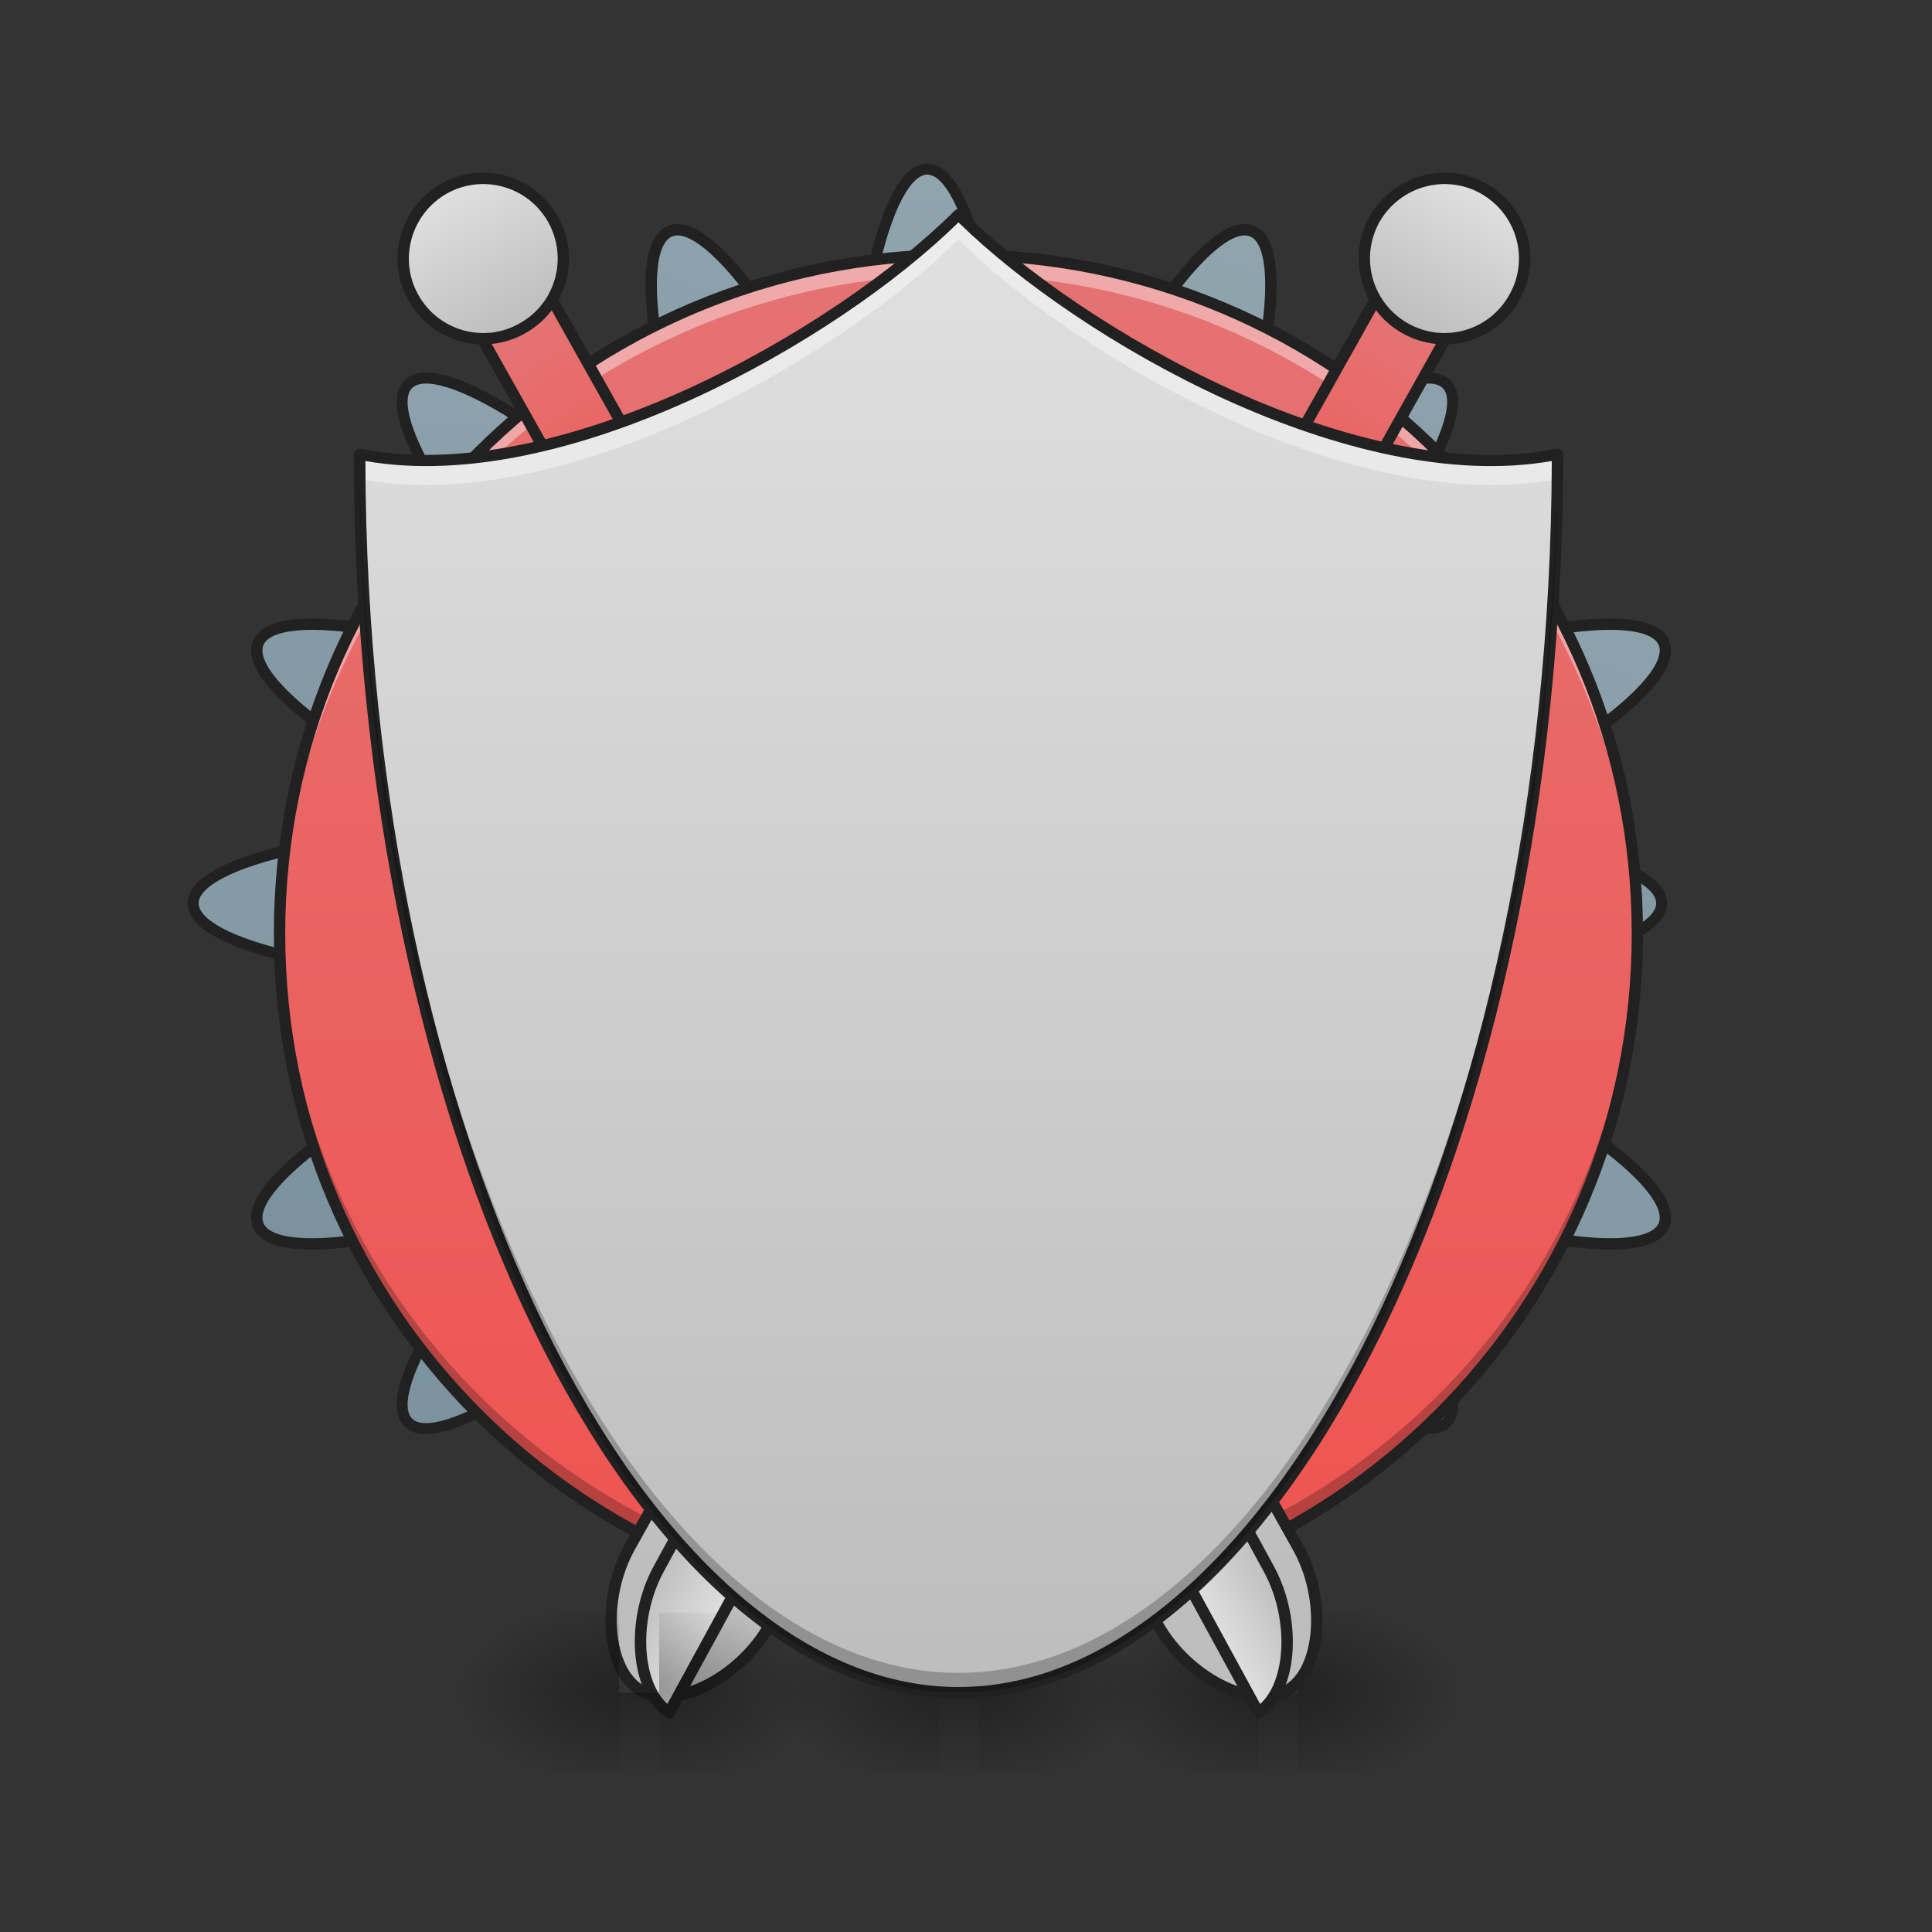 <?xml version="1.0" encoding="UTF-8"?>
<svg xmlns="http://www.w3.org/2000/svg" xmlns:xlink="http://www.w3.org/1999/xlink" width="24pt" height="24pt" viewBox="0 0 24 24" version="1.1">
<rect x="0" y="0" width="24" height="24" fill="#333333" stroke="none"/>
<defs>
<linearGradient id="linear0" gradientUnits="userSpaceOnUse" x1="254" y1="233.5" x2="254" y2="-168.667" gradientTransform="matrix(0.924,0.383,-0.383,0.924,31.74,-94.734)">
<stop offset="0" style="stop-color:rgb(47.059%,56.471%,61.176%);stop-opacity:1;"/>
<stop offset="1" style="stop-color:rgb(56.471%,64.314%,68.235%);stop-opacity:1;"/>
</linearGradient>
<linearGradient id="linear1" gradientUnits="userSpaceOnUse" x1="254" y1="233.5" x2="254" y2="-168.667" gradientTransform="matrix(3.78,0,0,3.78,0,812.598)">
<stop offset="0" style="stop-color:rgb(47.059%,56.471%,61.176%);stop-opacity:1;"/>
<stop offset="1" style="stop-color:rgb(56.471%,64.314%,68.235%);stop-opacity:1;"/>
</linearGradient>
<linearGradient id="linear2" gradientUnits="userSpaceOnUse" x1="254" y1="233.5" x2="254" y2="-168.667" gradientTransform="matrix(0.042,0,0,0.042,1.253,10.239)">
<stop offset="0" style="stop-color:rgb(93.725%,32.549%,31.373%);stop-opacity:1;"/>
<stop offset="1" style="stop-color:rgb(89.804%,45.098%,45.098%);stop-opacity:1;"/>
</linearGradient>
<linearGradient id="linear3" gradientUnits="userSpaceOnUse" x1="254" y1="233.5" x2="254" y2="254.667" gradientTransform="matrix(0.047,0,0,0.047,-2.977,10.079)">
<stop offset="0" style="stop-color:rgb(0%,0%,0%);stop-opacity:0.275;"/>
<stop offset="1" style="stop-color:rgb(0%,0%,0%);stop-opacity:0;"/>
</linearGradient>
<radialGradient id="radial0" gradientUnits="userSpaceOnUse" cx="450.909" cy="189.579" fx="450.909" fy="189.579" r="21.167" gradientTransform="matrix(0,-0.059,-0.105,-0,31.904,47.696)">
<stop offset="0" style="stop-color:rgb(0%,0%,0%);stop-opacity:0.314;"/>
<stop offset="0.222" style="stop-color:rgb(0%,0%,0%);stop-opacity:0.275;"/>
<stop offset="1" style="stop-color:rgb(0%,0%,0%);stop-opacity:0;"/>
</radialGradient>
<radialGradient id="radial1" gradientUnits="userSpaceOnUse" cx="450.909" cy="189.579" fx="450.909" fy="189.579" r="21.167" gradientTransform="matrix(-0,0.059,0.105,0,-8.089,-5.646)">
<stop offset="0" style="stop-color:rgb(0%,0%,0%);stop-opacity:0.314;"/>
<stop offset="0.222" style="stop-color:rgb(0%,0%,0%);stop-opacity:0.275;"/>
<stop offset="1" style="stop-color:rgb(0%,0%,0%);stop-opacity:0;"/>
</radialGradient>
<radialGradient id="radial2" gradientUnits="userSpaceOnUse" cx="450.909" cy="189.579" fx="450.909" fy="189.579" r="21.167" gradientTransform="matrix(-0,-0.059,0.105,-0,-8.089,47.696)">
<stop offset="0" style="stop-color:rgb(0%,0%,0%);stop-opacity:0.314;"/>
<stop offset="0.222" style="stop-color:rgb(0%,0%,0%);stop-opacity:0.275;"/>
<stop offset="1" style="stop-color:rgb(0%,0%,0%);stop-opacity:0;"/>
</radialGradient>
<radialGradient id="radial3" gradientUnits="userSpaceOnUse" cx="450.909" cy="189.579" fx="450.909" fy="189.579" r="21.167" gradientTransform="matrix(0,0.059,-0.105,0,31.904,-5.646)">
<stop offset="0" style="stop-color:rgb(0%,0%,0%);stop-opacity:0.314;"/>
<stop offset="0.222" style="stop-color:rgb(0%,0%,0%);stop-opacity:0.275;"/>
<stop offset="1" style="stop-color:rgb(0%,0%,0%);stop-opacity:0;"/>
</radialGradient>
<linearGradient id="linear4" gradientUnits="userSpaceOnUse" x1="720" y1="1695.118" x2="720" y2="575.118" gradientTransform="matrix(0.265,0,-0,0.265,37.768,-206.287)">
<stop offset="0" style="stop-color:rgb(74.118%,74.118%,74.118%);stop-opacity:1;"/>
<stop offset="1" style="stop-color:rgb(87.843%,87.843%,87.843%);stop-opacity:1;"/>
</linearGradient>
<linearGradient id="linear5" gradientUnits="userSpaceOnUse" x1="637.253" y1="1262.188" x2="717.253" y2="1262.188" gradientTransform="matrix(1,0,-0,1,142.747,32.931)">
<stop offset="0" style="stop-color:rgb(74.118%,74.118%,74.118%);stop-opacity:1;"/>
<stop offset="1" style="stop-color:rgb(87.843%,87.843%,87.843%);stop-opacity:1;"/>
</linearGradient>
<linearGradient id="linear6" gradientUnits="userSpaceOnUse" x1="190.5" y1="-73.417" x2="190.5" y2="-158.083" gradientTransform="matrix(1,0,0,1,37.768,8.713)">
<stop offset="0" style="stop-color:rgb(93.725%,32.549%,31.373%);stop-opacity:1;"/>
<stop offset="1" style="stop-color:rgb(89.804%,45.098%,45.098%);stop-opacity:1;"/>
</linearGradient>
<linearGradient id="linear7" gradientUnits="userSpaceOnUse" x1="190.5" y1="-52.25" x2="190.5" y2="-73.417" gradientTransform="matrix(1,0,0,1,37.768,8.713)">
<stop offset="0" style="stop-color:rgb(55.294%,43.137%,38.824%);stop-opacity:1;"/>
<stop offset="1" style="stop-color:rgb(63.137%,53.333%,49.804%);stop-opacity:1;"/>
</linearGradient>
<linearGradient id="linear8" gradientUnits="userSpaceOnUse" x1="190.5" y1="-158.083" x2="190.5" y2="-200.417" gradientTransform="matrix(1,0,0,1,37.768,8.713)">
<stop offset="0" style="stop-color:rgb(74.118%,74.118%,74.118%);stop-opacity:1;"/>
<stop offset="1" style="stop-color:rgb(87.843%,87.843%,87.843%);stop-opacity:1;"/>
</linearGradient>
<linearGradient id="linear9" gradientUnits="userSpaceOnUse" x1="254" y1="233.5" x2="254" y2="254.667" gradientTransform="matrix(0.047,0,0,0.047,0.992,10.079)">
<stop offset="0" style="stop-color:rgb(0%,0%,0%);stop-opacity:0.275;"/>
<stop offset="1" style="stop-color:rgb(0%,0%,0%);stop-opacity:0;"/>
</linearGradient>
<radialGradient id="radial4" gradientUnits="userSpaceOnUse" cx="450.909" cy="189.579" fx="450.909" fy="189.579" r="21.167" gradientTransform="matrix(0,-0.059,-0.105,-0,35.873,47.696)">
<stop offset="0" style="stop-color:rgb(0%,0%,0%);stop-opacity:0.314;"/>
<stop offset="0.222" style="stop-color:rgb(0%,0%,0%);stop-opacity:0.275;"/>
<stop offset="1" style="stop-color:rgb(0%,0%,0%);stop-opacity:0;"/>
</radialGradient>
<radialGradient id="radial5" gradientUnits="userSpaceOnUse" cx="450.909" cy="189.579" fx="450.909" fy="189.579" r="21.167" gradientTransform="matrix(-0,0.059,0.105,0,-4.12,-5.646)">
<stop offset="0" style="stop-color:rgb(0%,0%,0%);stop-opacity:0.314;"/>
<stop offset="0.222" style="stop-color:rgb(0%,0%,0%);stop-opacity:0.275;"/>
<stop offset="1" style="stop-color:rgb(0%,0%,0%);stop-opacity:0;"/>
</radialGradient>
<radialGradient id="radial6" gradientUnits="userSpaceOnUse" cx="450.909" cy="189.579" fx="450.909" fy="189.579" r="21.167" gradientTransform="matrix(-0,-0.059,0.105,-0,-4.12,47.696)">
<stop offset="0" style="stop-color:rgb(0%,0%,0%);stop-opacity:0.314;"/>
<stop offset="0.222" style="stop-color:rgb(0%,0%,0%);stop-opacity:0.275;"/>
<stop offset="1" style="stop-color:rgb(0%,0%,0%);stop-opacity:0;"/>
</radialGradient>
<radialGradient id="radial7" gradientUnits="userSpaceOnUse" cx="450.909" cy="189.579" fx="450.909" fy="189.579" r="21.167" gradientTransform="matrix(0,0.059,-0.105,0,35.873,-5.646)">
<stop offset="0" style="stop-color:rgb(0%,0%,0%);stop-opacity:0.314;"/>
<stop offset="0.222" style="stop-color:rgb(0%,0%,0%);stop-opacity:0.275;"/>
<stop offset="1" style="stop-color:rgb(0%,0%,0%);stop-opacity:0;"/>
</radialGradient>
<linearGradient id="linear10" gradientUnits="userSpaceOnUse" x1="720" y1="1695.118" x2="720" y2="575.118" gradientTransform="matrix(0.265,0,-0,0.265,37.768,-206.287)">
<stop offset="0" style="stop-color:rgb(74.118%,74.118%,74.118%);stop-opacity:1;"/>
<stop offset="1" style="stop-color:rgb(87.843%,87.843%,87.843%);stop-opacity:1;"/>
</linearGradient>
<linearGradient id="linear11" gradientUnits="userSpaceOnUse" x1="637.253" y1="1262.188" x2="717.253" y2="1262.188" gradientTransform="matrix(1,0,0,1,142.747,32.931)">
<stop offset="0" style="stop-color:rgb(74.118%,74.118%,74.118%);stop-opacity:1;"/>
<stop offset="1" style="stop-color:rgb(87.843%,87.843%,87.843%);stop-opacity:1;"/>
</linearGradient>
<linearGradient id="linear12" gradientUnits="userSpaceOnUse" x1="190.5" y1="-73.417" x2="190.5" y2="-158.083" gradientTransform="matrix(1,0,0,1,37.768,8.713)">
<stop offset="0" style="stop-color:rgb(93.725%,32.549%,31.373%);stop-opacity:1;"/>
<stop offset="1" style="stop-color:rgb(89.804%,45.098%,45.098%);stop-opacity:1;"/>
</linearGradient>
<linearGradient id="linear13" gradientUnits="userSpaceOnUse" x1="190.5" y1="-52.25" x2="190.5" y2="-73.417" gradientTransform="matrix(1,0,0,1,37.768,8.713)">
<stop offset="0" style="stop-color:rgb(55.294%,43.137%,38.824%);stop-opacity:1;"/>
<stop offset="1" style="stop-color:rgb(63.137%,53.333%,49.804%);stop-opacity:1;"/>
</linearGradient>
<linearGradient id="linear14" gradientUnits="userSpaceOnUse" x1="190.5" y1="-158.083" x2="190.5" y2="-200.417" gradientTransform="matrix(1,0,0,1,37.768,8.713)">
<stop offset="0" style="stop-color:rgb(74.118%,74.118%,74.118%);stop-opacity:1;"/>
<stop offset="1" style="stop-color:rgb(87.843%,87.843%,87.843%);stop-opacity:1;"/>
</linearGradient>
<linearGradient id="linear15" gradientUnits="userSpaceOnUse" x1="254" y1="233.5" x2="254" y2="-158.083" gradientTransform="matrix(0.047,0,0,0.047,0,10.079)">
<stop offset="0" style="stop-color:rgb(74.118%,74.118%,74.118%);stop-opacity:1;"/>
<stop offset="1" style="stop-color:rgb(87.843%,87.843%,87.843%);stop-opacity:1;"/>
</linearGradient>
<linearGradient id="linear16" gradientUnits="userSpaceOnUse" x1="254" y1="233.5" x2="254" y2="254.667" gradientTransform="matrix(0.047,0,0,0.047,-6.946,10.079)">
<stop offset="0" style="stop-color:rgb(0%,0%,0%);stop-opacity:0.275;"/>
<stop offset="1" style="stop-color:rgb(0%,0%,0%);stop-opacity:0;"/>
</linearGradient>
<radialGradient id="radial8" gradientUnits="userSpaceOnUse" cx="450.909" cy="189.579" fx="450.909" fy="189.579" r="21.167" gradientTransform="matrix(0,-0.059,-0.105,-0,27.935,47.696)">
<stop offset="0" style="stop-color:rgb(0%,0%,0%);stop-opacity:0.314;"/>
<stop offset="0.222" style="stop-color:rgb(0%,0%,0%);stop-opacity:0.275;"/>
<stop offset="1" style="stop-color:rgb(0%,0%,0%);stop-opacity:0;"/>
</radialGradient>
<radialGradient id="radial9" gradientUnits="userSpaceOnUse" cx="450.909" cy="189.579" fx="450.909" fy="189.579" r="21.167" gradientTransform="matrix(-0,0.059,0.105,0,-12.058,-5.646)">
<stop offset="0" style="stop-color:rgb(0%,0%,0%);stop-opacity:0.314;"/>
<stop offset="0.222" style="stop-color:rgb(0%,0%,0%);stop-opacity:0.275;"/>
<stop offset="1" style="stop-color:rgb(0%,0%,0%);stop-opacity:0;"/>
</radialGradient>
<radialGradient id="radial10" gradientUnits="userSpaceOnUse" cx="450.909" cy="189.579" fx="450.909" fy="189.579" r="21.167" gradientTransform="matrix(-0,-0.059,0.105,-0,-12.058,47.696)">
<stop offset="0" style="stop-color:rgb(0%,0%,0%);stop-opacity:0.314;"/>
<stop offset="0.222" style="stop-color:rgb(0%,0%,0%);stop-opacity:0.275;"/>
<stop offset="1" style="stop-color:rgb(0%,0%,0%);stop-opacity:0;"/>
</radialGradient>
<radialGradient id="radial11" gradientUnits="userSpaceOnUse" cx="450.909" cy="189.579" fx="450.909" fy="189.579" r="21.167" gradientTransform="matrix(0,0.059,-0.105,0,27.935,-5.646)">
<stop offset="0" style="stop-color:rgb(0%,0%,0%);stop-opacity:0.314;"/>
<stop offset="0.222" style="stop-color:rgb(0%,0%,0%);stop-opacity:0.275;"/>
<stop offset="1" style="stop-color:rgb(0%,0%,0%);stop-opacity:0;"/>
</radialGradient>
</defs>
<g id="surface1">
<path style="fill-rule:nonzero;fill:url(#linear0);stroke-width:3;stroke-linecap:round;stroke-linejoin:round;stroke:rgb(12.941%,12.941%,12.941%);stroke-opacity:1;stroke-miterlimit:4;" d="M 330.968 -153.339 C 320.136 -157.839 295.138 -122.176 274.974 -73.43 L 253.976 -22.935 L 233.061 -73.43 C 212.896 -122.176 187.899 -157.839 177.066 -153.339 C 166.234 -148.84 173.733 -106.01 193.981 -57.265 L 214.896 -6.687 L 164.318 -27.601 C 115.572 -47.849 72.743 -55.349 68.243 -44.516 C 63.744 -33.684 99.407 -8.686 148.153 11.478 L 198.648 32.393 L 148.153 53.391 C 99.407 73.556 63.744 98.553 68.243 109.386 C 72.743 120.218 115.572 112.635 164.318 92.471 L 214.896 71.556 L 193.981 122.134 C 173.733 170.88 166.234 213.709 177.066 218.209 C 187.899 222.708 212.896 187.045 233.061 138.3 L 253.976 87.721 L 274.974 138.3 C 295.138 187.045 320.136 222.708 330.968 218.209 C 341.801 213.709 334.218 170.88 314.053 122.134 L 293.139 71.556 L 343.717 92.471 C 392.463 112.635 435.292 120.218 439.791 109.386 C 444.291 98.553 408.628 73.556 359.882 53.391 L 309.304 32.393 L 359.882 11.478 C 408.628 -8.686 444.291 -33.684 439.791 -44.516 C 435.292 -55.349 392.463 -47.849 343.717 -27.601 L 293.139 -6.687 L 314.053 -57.265 C 334.218 -106.01 341.801 -148.84 330.968 -153.339 Z M 330.968 -153.339 " transform="matrix(0.047,0,0,0.047,0,10.079)"/>
<path style="fill-rule:nonzero;fill:url(#linear1);stroke-width:11.339;stroke-linecap:round;stroke-linejoin:round;stroke:rgb(12.941%,12.941%,12.941%);stroke-opacity:1;stroke-miterlimit:4;" d="M 959.908 175.101 C 915.818 175.101 879.916 335.716 879.916 535.067 L 879.916 741.976 L 733.788 595.849 C 592.699 454.76 453.815 366.264 422.637 397.757 C 391.144 428.935 479.639 567.82 620.728 708.909 L 766.856 855.037 L 559.947 855.037 C 360.596 855.037 199.981 890.939 199.981 935.029 C 199.981 979.434 360.596 1015.021 559.947 1015.021 L 766.856 1015.021 L 620.728 1161.464 C 479.639 1302.553 391.144 1441.122 422.637 1472.615 C 453.815 1503.793 592.699 1415.613 733.788 1274.524 L 879.916 1128.396 L 879.916 1334.991 C 879.916 1534.657 915.818 1695.271 959.908 1695.271 C 1004.314 1695.271 1039.901 1534.657 1039.901 1334.991 L 1039.901 1128.396 L 1186.343 1274.524 C 1327.432 1415.613 1466.002 1503.793 1497.495 1472.615 C 1528.673 1441.122 1440.492 1302.553 1299.404 1161.464 L 1153.276 1015.021 L 1359.87 1015.021 C 1559.536 1015.021 1720.151 979.434 1720.151 935.029 C 1720.151 890.939 1559.536 855.037 1359.87 855.037 L 1153.276 855.037 L 1299.404 708.909 C 1440.492 567.82 1528.673 428.935 1497.495 397.757 C 1466.002 366.264 1327.432 454.76 1186.343 595.849 L 1039.901 741.976 L 1039.901 535.067 C 1039.901 335.716 1004.314 175.101 959.908 175.101 Z M 959.908 175.101 " transform="matrix(0.012,0,0,0.012,0,0)"/>
<path style=" stroke:none;fill-rule:nonzero;fill:url(#linear2);" d="M 11.906 3.164 C 16.566 3.164 20.34 6.941 20.34 11.598 C 20.34 16.258 16.566 20.031 11.906 20.031 C 7.25 20.031 3.473 16.258 3.473 11.598 C 3.473 6.941 7.25 3.164 11.906 3.164 Z M 11.906 3.164 "/>
<path style=" stroke:none;fill-rule:nonzero;fill:url(#linear3);" d="M 11.66 21.027 L 12.156 21.027 L 12.156 22.02 L 11.66 22.02 Z M 11.66 21.027 "/>
<path style=" stroke:none;fill-rule:nonzero;fill:url(#radial0);" d="M 12.156 21.027 L 14.141 21.027 L 14.141 20.031 L 12.156 20.031 Z M 12.156 21.027 "/>
<path style=" stroke:none;fill-rule:nonzero;fill:url(#radial1);" d="M 11.66 21.027 L 9.676 21.027 L 9.676 22.02 L 11.66 22.02 Z M 11.66 21.027 "/>
<path style=" stroke:none;fill-rule:nonzero;fill:url(#radial2);" d="M 11.66 21.027 L 9.676 21.027 L 9.676 20.031 L 11.66 20.031 Z M 11.66 21.027 "/>
<path style=" stroke:none;fill-rule:nonzero;fill:url(#radial3);" d="M 12.156 21.027 L 14.141 21.027 L 14.141 22.02 L 12.156 22.02 Z M 12.156 21.027 "/>
<path style=" stroke:none;fill-rule:nonzero;fill:rgb(100%,100%,100%);fill-opacity:0.392;" d="M 11.906 3.164 C 7.234 3.164 3.473 6.926 3.473 11.598 C 3.473 11.641 3.473 11.68 3.473 11.723 C 3.539 7.109 7.277 3.414 11.906 3.414 C 16.539 3.414 20.273 7.109 20.34 11.723 C 20.34 11.68 20.34 11.641 20.34 11.598 C 20.34 6.926 16.578 3.164 11.906 3.164 Z M 11.906 3.164 "/>
<path style=" stroke:none;fill-rule:nonzero;fill:rgb(0%,0%,0%);fill-opacity:0.235;" d="M 11.906 20.031 C 7.234 20.031 3.473 16.27 3.473 11.598 C 3.473 11.559 3.473 11.516 3.473 11.477 C 3.539 16.09 7.277 19.785 11.906 19.785 C 16.539 19.785 20.273 16.09 20.34 11.477 C 20.34 11.516 20.34 11.559 20.34 11.598 C 20.34 16.27 16.578 20.031 11.906 20.031 Z M 11.906 20.031 "/>
<path style=" stroke:none;fill-rule:nonzero;fill:rgb(12.941%,12.941%,12.941%);fill-opacity:1;" d="M 11.906 3.094 C 7.195 3.094 3.402 6.887 3.402 11.598 C 3.402 16.309 7.195 20.102 11.906 20.102 C 16.617 20.102 20.41 16.309 20.41 11.598 C 20.41 6.887 16.617 3.094 11.906 3.094 Z M 11.906 3.234 C 16.543 3.234 20.27 6.965 20.27 11.598 C 20.27 16.234 16.543 19.961 11.906 19.961 C 7.273 19.961 3.543 16.234 3.543 11.598 C 3.543 6.965 7.273 3.234 11.906 3.234 Z M 11.906 3.234 "/>
<path style="fill-rule:nonzero;fill:url(#linear4);stroke-width:3;stroke-linecap:round;stroke-linejoin:round;stroke:rgb(12.941%,12.941%,12.941%);stroke-opacity:1;stroke-miterlimit:4;" d="M 207.094 -54.151 L 207.075 231.621 C 207.094 247.486 217.717 263.386 228.279 263.349 C 238.883 263.385 249.427 247.483 249.408 231.619 L 249.428 -54.154 Z M 207.094 -54.151 " transform="matrix(0.041,0.023,-0.023,0.041,4.663,4.954)"/>
<path style="fill-rule:nonzero;fill:url(#linear5);stroke-width:11.339;stroke-linecap:round;stroke-linejoin:round;stroke:rgb(12.941%,12.941%,12.941%);stroke-opacity:1;stroke-miterlimit:4;" d="M 782.718 607.932 L 782.644 1688.017 C 782.631 1746.572 820.862 1805.23 859.976 1808.103 L 859.906 608.096 Z M 782.718 607.932 " transform="matrix(0.011,0.006,-0.006,0.011,9.702,-3.775)"/>
<path style="fill-rule:nonzero;fill:url(#linear6);stroke-width:3;stroke-linecap:round;stroke-linejoin:round;stroke:rgb(12.941%,12.941%,12.941%);stroke-opacity:1;stroke-miterlimit:4;" d="M 228.253 -181.153 C 234.155 -181.097 238.879 -176.415 238.822 -170.513 L 238.866 -32.95 C 238.882 -27.09 234.087 -22.397 228.227 -22.381 C 222.439 -22.407 217.715 -27.089 217.699 -32.949 L 217.655 -170.512 C 217.712 -176.414 222.393 -181.137 228.253 -181.153 Z M 228.253 -181.153 " transform="matrix(0.041,0.023,-0.023,0.041,4.663,4.954)"/>
<path style="fill-rule:nonzero;fill:url(#linear7);stroke-width:3;stroke-linecap:round;stroke-linejoin:round;stroke:rgb(12.941%,12.941%,12.941%);stroke-opacity:1;stroke-miterlimit:4;" d="M 180.63 -64.658 L 275.86 -64.7 C 278.847 -64.692 281.193 -62.295 281.216 -59.422 L 281.181 -48.817 C 281.204 -45.944 278.848 -43.526 275.861 -43.533 L 180.631 -43.491 C 177.717 -43.54 175.37 -45.938 175.347 -48.811 L 175.382 -59.415 C 175.318 -62.361 177.715 -64.707 180.63 -64.658 Z M 180.63 -64.658 " transform="matrix(0.041,0.023,-0.023,0.041,4.663,4.954)"/>
<path style="fill-rule:nonzero;fill:url(#linear8);stroke-width:3;stroke-linecap:round;stroke-linejoin:round;stroke:rgb(12.941%,12.941%,12.941%);stroke-opacity:1;stroke-miterlimit:4;" d="M 228.217 -191.716 C 239.979 -191.675 249.467 -182.24 249.385 -170.55 C 249.416 -158.83 239.981 -149.341 228.219 -149.382 C 216.571 -149.392 207.083 -158.828 207.051 -170.548 C 207.133 -182.237 216.569 -191.726 228.217 -191.716 Z M 228.217 -191.716 " transform="matrix(0.041,0.023,-0.023,0.041,4.663,4.954)"/>
<path style=" stroke:none;fill-rule:nonzero;fill:url(#linear9);" d="M 15.629 21.027 L 16.125 21.027 L 16.125 22.02 L 15.629 22.02 Z M 15.629 21.027 "/>
<path style=" stroke:none;fill-rule:nonzero;fill:url(#radial4);" d="M 16.125 21.027 L 18.109 21.027 L 18.109 20.031 L 16.125 20.031 Z M 16.125 21.027 "/>
<path style=" stroke:none;fill-rule:nonzero;fill:url(#radial5);" d="M 15.629 21.027 L 13.645 21.027 L 13.645 22.02 L 15.629 22.02 Z M 15.629 21.027 "/>
<path style=" stroke:none;fill-rule:nonzero;fill:url(#radial6);" d="M 15.629 21.027 L 13.645 21.027 L 13.645 20.031 L 15.629 20.031 Z M 15.629 21.027 "/>
<path style=" stroke:none;fill-rule:nonzero;fill:url(#radial7);" d="M 16.125 21.027 L 18.109 21.027 L 18.109 22.02 L 16.125 22.02 Z M 16.125 21.027 "/>
<path style="fill-rule:nonzero;fill:url(#linear10);stroke-width:3;stroke-linecap:round;stroke-linejoin:round;stroke:rgb(12.941%,12.941%,12.941%);stroke-opacity:1;stroke-miterlimit:4;" d="M 207.066 -54.135 L 207.119 231.595 C 207.066 247.502 217.689 263.402 228.251 263.365 C 238.856 263.401 249.399 247.499 249.453 231.593 L 249.4 -54.138 Z M 207.066 -54.135 " transform="matrix(-0.041,0.023,0.023,0.041,19.285,4.954)"/>
<path style="fill-rule:nonzero;fill:url(#linear11);stroke-width:11.339;stroke-linecap:round;stroke-linejoin:round;stroke:rgb(12.941%,12.941%,12.941%);stroke-opacity:1;stroke-miterlimit:4;" d="M 782.613 607.993 L 782.812 1687.92 C 782.799 1746.475 820.757 1805.291 860.144 1808.006 L 860.074 608 Z M 782.613 607.993 " transform="matrix(-0.011,0.006,0.006,0.011,14.245,-3.775)"/>
<path style="fill-rule:nonzero;fill:url(#linear12);stroke-width:3;stroke-linecap:round;stroke-linejoin:round;stroke:rgb(12.941%,12.941%,12.941%);stroke-opacity:1;stroke-miterlimit:4;" d="M 228.226 -181.137 C 234.127 -181.081 238.851 -176.399 238.867 -170.539 L 238.838 -32.934 C 238.854 -27.074 234.131 -22.423 228.271 -22.407 C 222.411 -22.391 217.687 -27.073 217.672 -32.933 L 217.7 -170.538 C 217.684 -176.398 222.438 -181.163 228.226 -181.137 Z M 228.226 -181.137 " transform="matrix(-0.041,0.023,0.023,0.041,19.285,4.954)"/>
<path style="fill-rule:nonzero;fill:url(#linear13);stroke-width:3;stroke-linecap:round;stroke-linejoin:round;stroke:rgb(12.941%,12.941%,12.941%);stroke-opacity:1;stroke-miterlimit:4;" d="M 180.674 -64.684 L 275.904 -64.725 C 278.819 -64.676 281.238 -62.32 281.189 -59.406 L 281.153 -48.801 C 281.176 -45.928 278.82 -43.51 275.905 -43.559 L 180.676 -43.517 C 177.689 -43.524 175.342 -45.922 175.391 -48.837 L 175.355 -59.399 C 175.362 -62.386 177.688 -64.691 180.674 -64.684 Z M 180.674 -64.684 " transform="matrix(-0.041,0.023,0.023,0.041,19.285,4.954)"/>
<path style="fill-rule:nonzero;fill:url(#linear14);stroke-width:3;stroke-linecap:round;stroke-linejoin:round;stroke:rgb(12.941%,12.941%,12.941%);stroke-opacity:1;stroke-miterlimit:4;" d="M 228.261 -191.741 C 239.951 -191.659 249.439 -182.224 249.429 -170.576 C 249.461 -158.856 239.953 -149.325 228.264 -149.408 C 216.543 -149.376 207.127 -158.853 207.096 -170.573 C 207.106 -182.221 216.541 -191.71 228.261 -191.741 Z M 228.261 -191.741 " transform="matrix(-0.041,0.023,0.023,0.041,19.285,4.954)"/>
<path style=" stroke:none;fill-rule:nonzero;fill:url(#linear15);" d="M 4.465 5.645 C 4.465 14.078 7.938 21.027 11.906 21.027 C 15.875 21.027 19.348 14.078 19.348 5.645 C 16.867 6.141 13.395 4.156 11.906 2.668 C 10.418 4.156 6.945 6.141 4.465 5.645 Z M 4.465 5.645 "/>
<path style=" stroke:none;fill-rule:nonzero;fill:rgb(100%,100%,100%);fill-opacity:0.392;" d="M 11.906 2.668 C 10.418 4.156 6.945 6.141 4.465 5.645 C 4.465 5.746 4.465 5.848 4.469 5.949 C 6.949 6.441 10.418 4.461 11.906 2.973 C 13.395 4.461 16.867 6.441 19.348 5.949 C 19.348 5.848 19.348 5.746 19.348 5.645 C 16.867 6.141 13.395 4.156 11.906 2.668 Z M 11.906 2.668 "/>
<path style=" stroke:none;fill-rule:nonzero;fill:rgb(12.941%,12.941%,12.941%);fill-opacity:1;" d="M 11.906 2.598 C 11.887 2.598 11.871 2.605 11.859 2.617 C 11.121 3.355 9.887 4.219 8.531 4.836 C 7.172 5.453 5.695 5.82 4.48 5.574 C 4.457 5.57 4.438 5.578 4.422 5.59 C 4.406 5.605 4.395 5.625 4.395 5.645 C 4.395 9.871 5.266 13.727 6.633 16.527 C 8.004 19.332 9.883 21.098 11.906 21.098 C 13.934 21.098 15.809 19.332 17.18 16.527 C 18.551 13.727 19.418 9.871 19.418 5.645 C 19.418 5.625 19.41 5.605 19.395 5.59 C 19.379 5.578 19.355 5.57 19.336 5.574 C 18.121 5.82 16.641 5.453 15.285 4.836 C 13.93 4.219 12.691 3.355 11.957 2.617 C 11.945 2.605 11.926 2.598 11.906 2.598 Z M 11.906 2.762 C 12.664 3.504 13.883 4.352 15.227 4.965 C 16.57 5.574 18.031 5.945 19.277 5.727 C 19.266 9.902 18.402 13.707 17.055 16.469 C 15.695 19.246 13.852 20.957 11.906 20.957 C 9.965 20.957 8.121 19.246 6.762 16.469 C 5.41 13.707 4.547 9.902 4.539 5.727 C 5.785 5.945 7.246 5.574 8.586 4.965 C 9.934 4.352 11.152 3.504 11.906 2.762 Z M 11.906 2.762 "/>
<path style=" stroke:none;fill-rule:nonzero;fill:url(#linear16);" d="M 7.691 21.027 L 8.188 21.027 L 8.188 22.02 L 7.691 22.02 Z M 7.691 21.027 "/>
<path style=" stroke:none;fill-rule:nonzero;fill:url(#radial8);" d="M 8.188 21.027 L 10.172 21.027 L 10.172 20.031 L 8.188 20.031 Z M 8.188 21.027 "/>
<path style=" stroke:none;fill-rule:nonzero;fill:url(#radial9);" d="M 7.691 21.027 L 5.707 21.027 L 5.707 22.02 L 7.691 22.02 Z M 7.691 21.027 "/>
<path style=" stroke:none;fill-rule:nonzero;fill:url(#radial10);" d="M 7.691 21.027 L 5.707 21.027 L 5.707 20.031 L 7.691 20.031 Z M 7.691 21.027 "/>
<path style=" stroke:none;fill-rule:nonzero;fill:url(#radial11);" d="M 8.188 21.027 L 10.172 21.027 L 10.172 22.02 L 8.188 22.02 Z M 8.188 21.027 "/>
<path style=" stroke:none;fill-rule:nonzero;fill:rgb(0%,0%,0%);fill-opacity:0.235;" d="M 4.465 5.645 C 4.465 14.078 7.938 21.027 11.906 21.027 C 15.875 21.027 19.348 14.078 19.348 5.645 C 19.281 13.969 15.84 20.781 11.906 20.781 C 7.977 20.781 4.531 13.969 4.465 5.645 Z M 4.465 5.645 "/>
</g>
</svg>
